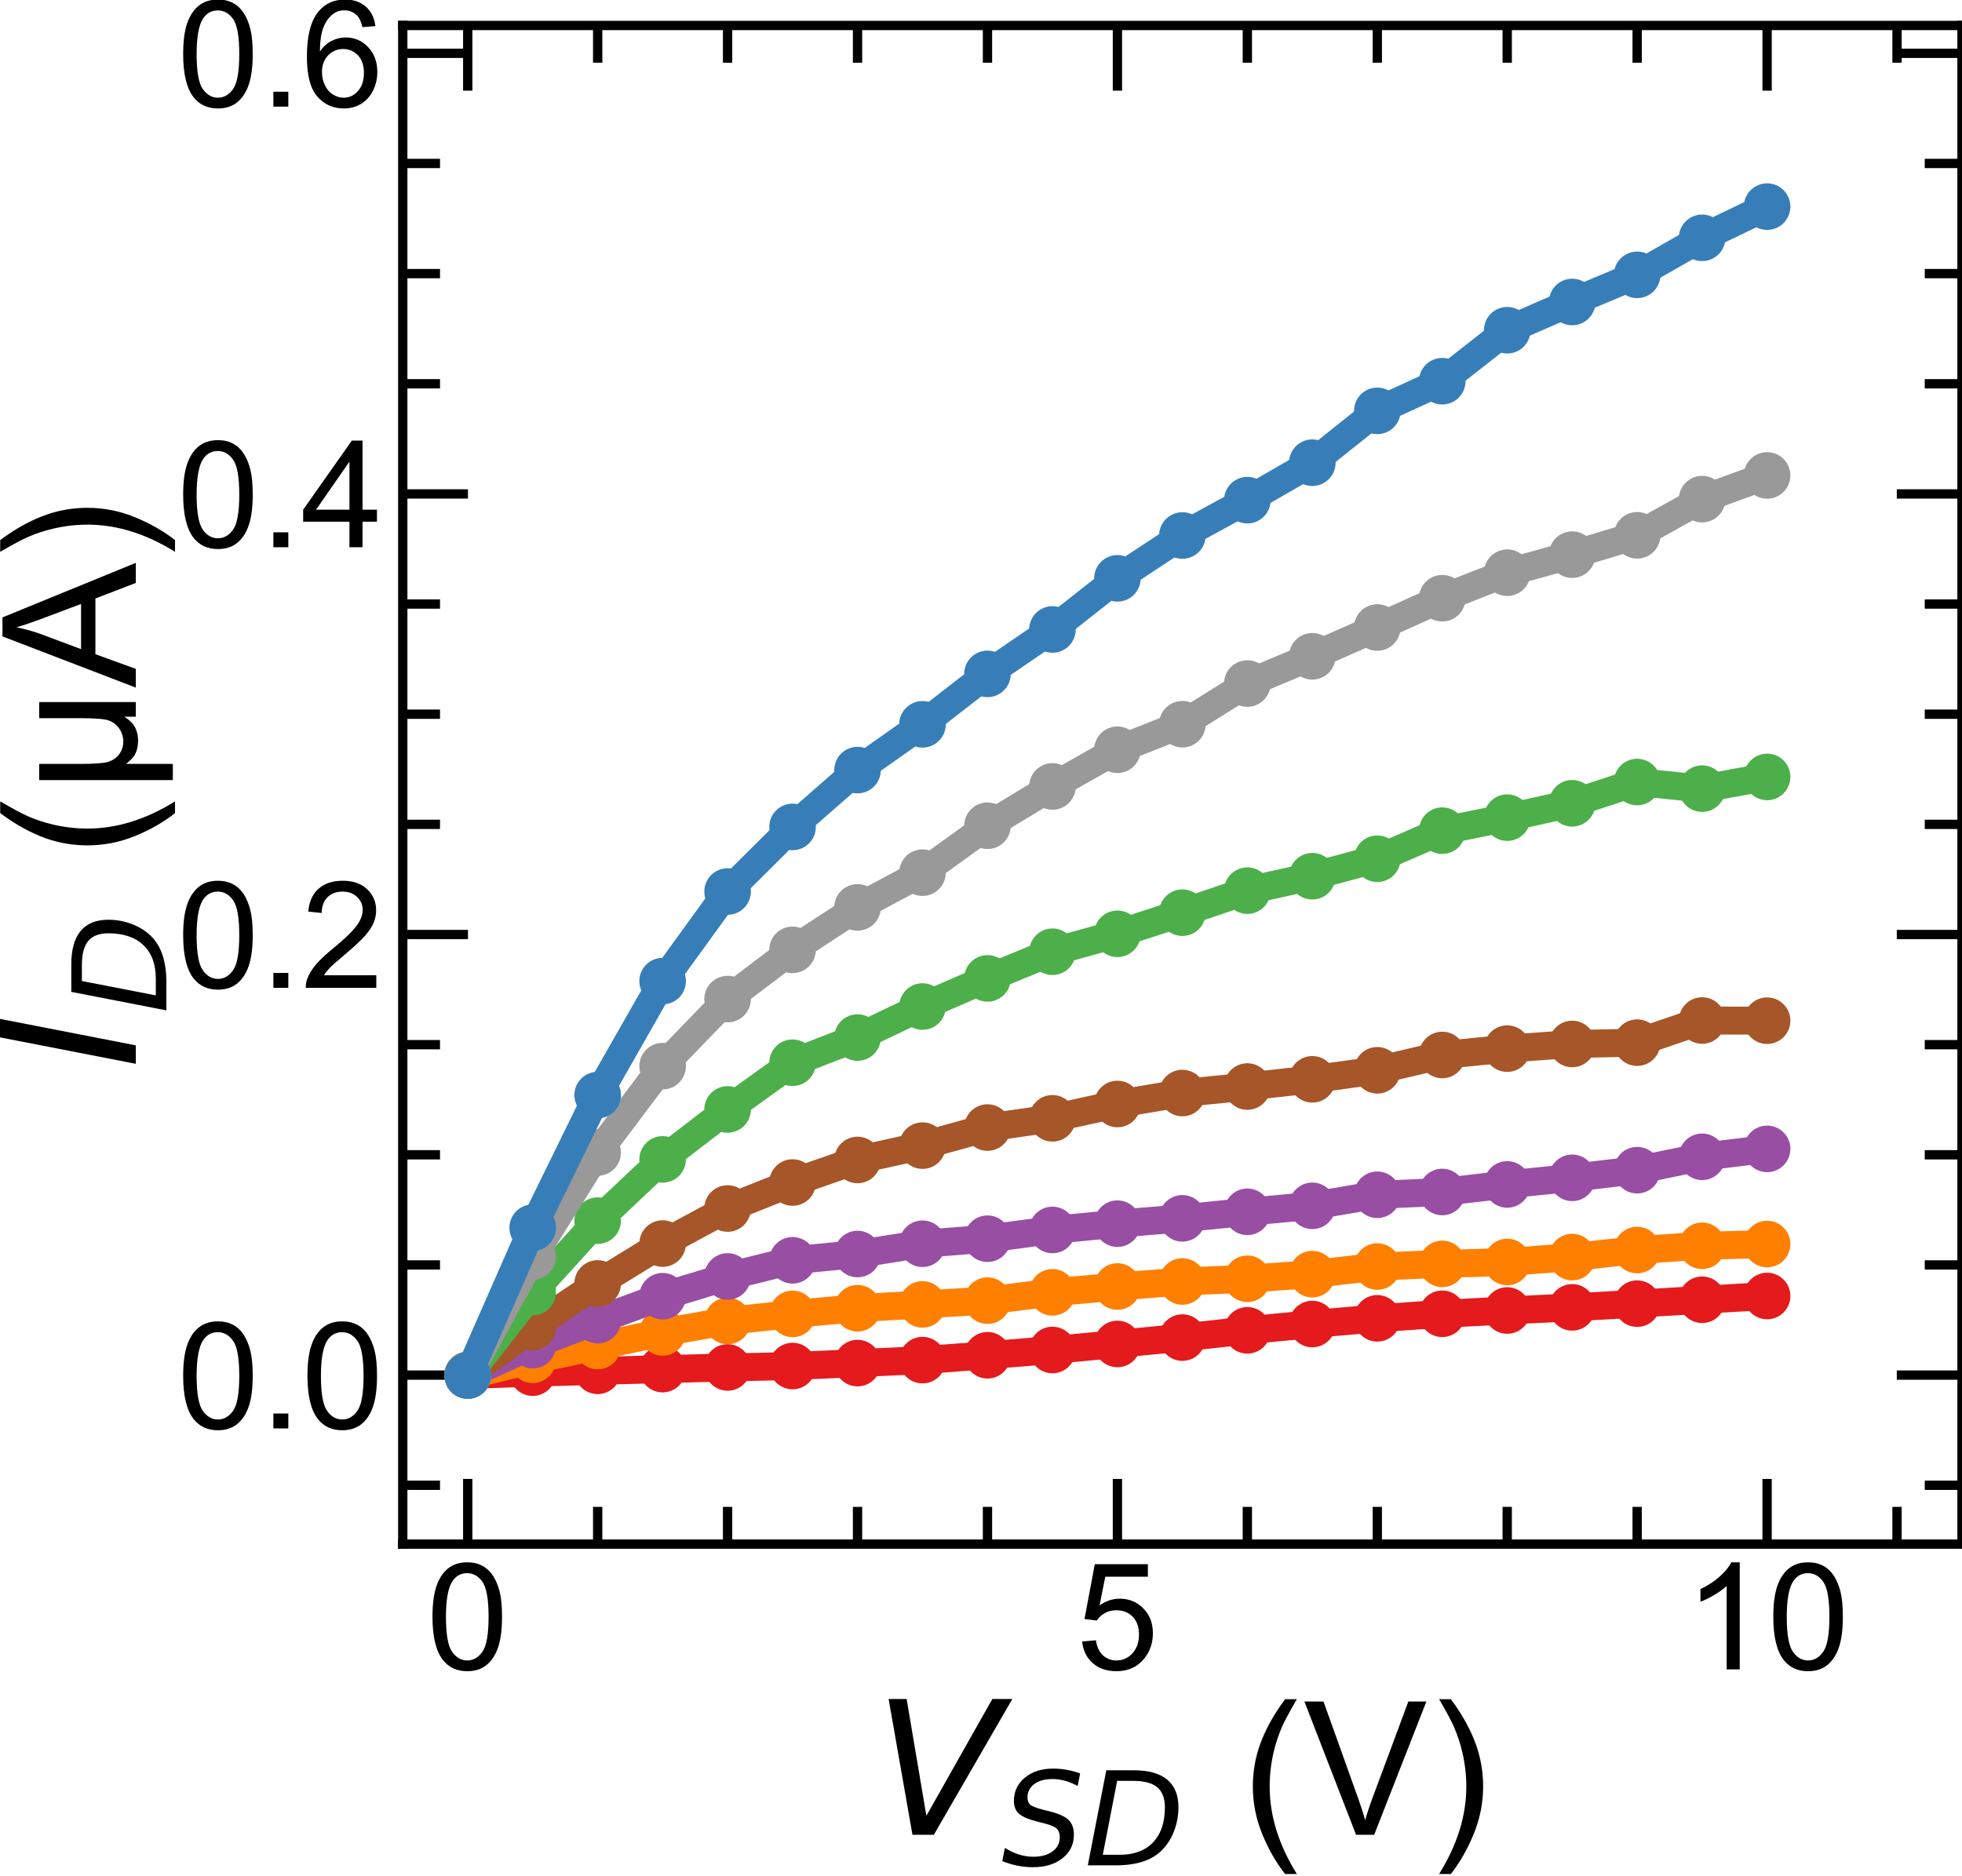 <?xml version="1.0" encoding="utf-8" standalone="no"?>
<!DOCTYPE svg PUBLIC "-//W3C//DTD SVG 1.1//EN"
  "http://www.w3.org/Graphics/SVG/1.1/DTD/svg11.dtd">
<!-- Created with matplotlib (https://matplotlib.org/) -->
<svg height="100.725pt" version="1.1" viewBox="0 0 105.32 100.725" width="105.32pt" xmlns="http://www.w3.org/2000/svg" xmlns:xlink="http://www.w3.org/1999/xlink">
 <defs>
  <style type="text/css">
*{stroke-linecap:butt;stroke-linejoin:round;white-space:pre;}
  </style>
 </defs>
 <g id="figure_1">
  <g id="patch_1">
   <path d="M 0 100.725 
L 105.32 100.725 
L 105.32 0 
L 0 0 
z
" style="fill:none;"/>
  </g>
  <g id="axes_1">
   <g id="patch_2">
    <path d="M 21.62 82.908 
L 105.32 82.908 
L 105.32 1.368 
L 21.62 1.368 
z
" style="fill:none;"/>
   </g>
   <g id="matplotlib.axis_1">
    <g id="xtick_1">
     <g id="line2d_1">
      <defs>
       <path d="M 0 0 
L 0 -3.5 
" id="m935c5c2aa8" style="stroke:#000000;stroke-width:0.5;"/>
      </defs>
      <g>
       <use style="stroke:#000000;stroke-width:0.5;" x="25.108" xlink:href="#m935c5c2aa8" y="82.908"/>
      </g>
     </g>
     <g id="line2d_2">
      <defs>
       <path d="M 0 0 
L 0 3.5 
" id="m7a8c1d4af2" style="stroke:#000000;stroke-width:0.5;"/>
      </defs>
      <g>
       <use style="stroke:#000000;stroke-width:0.5;" x="25.108" xlink:href="#m7a8c1d4af2" y="1.368"/>
      </g>
     </g>
     <g id="text_1">
      <!-- 0 -->
      <defs>
       <path d="M 4.156 35.297 
Q 4.156 48 6.766 55.734 
Q 9.375 63.484 14.516 67.672 
Q 19.672 71.875 27.484 71.875 
Q 33.25 71.875 37.594 69.547 
Q 41.938 67.234 44.766 62.859 
Q 47.609 58.5 49.219 52.219 
Q 50.828 45.953 50.828 35.297 
Q 50.828 22.703 48.234 14.969 
Q 45.656 7.234 40.5 3 
Q 35.359 -1.219 27.484 -1.219 
Q 17.141 -1.219 11.234 6.203 
Q 4.156 15.141 4.156 35.297 
z
M 13.188 35.297 
Q 13.188 17.672 17.312 11.828 
Q 21.438 6 27.484 6 
Q 33.547 6 37.672 11.859 
Q 41.797 17.719 41.797 35.297 
Q 41.797 52.984 37.672 58.781 
Q 33.547 64.594 27.391 64.594 
Q 21.344 64.594 17.719 59.469 
Q 13.188 52.938 13.188 35.297 
z
" id="ArialMT-48"/>
      </defs>
      <g transform="translate(22.883 89.635)scale(0.08 -0.08)">
       <use xlink:href="#ArialMT-48"/>
      </g>
     </g>
    </g>
    <g id="xtick_2">
     <g id="line2d_3">
      <g>
       <use style="stroke:#000000;stroke-width:0.5;" x="59.983" xlink:href="#m935c5c2aa8" y="82.908"/>
      </g>
     </g>
     <g id="line2d_4">
      <g>
       <use style="stroke:#000000;stroke-width:0.5;" x="59.983" xlink:href="#m7a8c1d4af2" y="1.368"/>
      </g>
     </g>
     <g id="text_2">
      <!-- 5 -->
      <defs>
       <path d="M 4.156 18.75 
L 13.375 19.531 
Q 14.406 12.797 18.141 9.391 
Q 21.875 6 27.156 6 
Q 33.5 6 37.891 10.781 
Q 42.281 15.578 42.281 23.484 
Q 42.281 31 38.062 35.344 
Q 33.844 39.703 27 39.703 
Q 22.75 39.703 19.328 37.766 
Q 15.922 35.844 13.969 32.766 
L 5.719 33.844 
L 12.641 70.609 
L 48.25 70.609 
L 48.25 62.203 
L 19.672 62.203 
L 15.828 42.969 
Q 22.266 47.469 29.344 47.469 
Q 38.719 47.469 45.156 40.969 
Q 51.609 34.469 51.609 24.266 
Q 51.609 14.547 45.953 7.469 
Q 39.062 -1.219 27.156 -1.219 
Q 17.391 -1.219 11.203 4.25 
Q 5.031 9.719 4.156 18.75 
z
" id="ArialMT-53"/>
      </defs>
      <g transform="translate(57.758 89.635)scale(0.08 -0.08)">
       <use xlink:href="#ArialMT-53"/>
      </g>
     </g>
    </g>
    <g id="xtick_3">
     <g id="line2d_5">
      <g>
       <use style="stroke:#000000;stroke-width:0.5;" x="94.858" xlink:href="#m935c5c2aa8" y="82.908"/>
      </g>
     </g>
     <g id="line2d_6">
      <g>
       <use style="stroke:#000000;stroke-width:0.5;" x="94.858" xlink:href="#m7a8c1d4af2" y="1.368"/>
      </g>
     </g>
     <g id="text_3">
      <!-- 10 -->
      <defs>
       <path d="M 37.25 0 
L 28.469 0 
L 28.469 56 
Q 25.297 52.984 20.141 49.953 
Q 14.984 46.922 10.891 45.406 
L 10.891 53.906 
Q 18.266 57.375 23.781 62.297 
Q 29.297 67.234 31.594 71.875 
L 37.25 71.875 
z
" id="ArialMT-49"/>
      </defs>
      <g transform="translate(90.409 89.635)scale(0.08 -0.08)">
       <use xlink:href="#ArialMT-49"/>
       <use x="55.615" xlink:href="#ArialMT-48"/>
      </g>
     </g>
    </g>
    <g id="xtick_4">
     <g id="line2d_7">
      <defs>
       <path d="M 0 0 
L 0 -2 
" id="m6a59e7cfb3" style="stroke:#000000;stroke-width:0.5;"/>
      </defs>
      <g>
       <use style="stroke:#000000;stroke-width:0.5;" x="32.083" xlink:href="#m6a59e7cfb3" y="82.908"/>
      </g>
     </g>
     <g id="line2d_8">
      <defs>
       <path d="M 0 0 
L 0 2 
" id="m2a85740cb2" style="stroke:#000000;stroke-width:0.5;"/>
      </defs>
      <g>
       <use style="stroke:#000000;stroke-width:0.5;" x="32.083" xlink:href="#m2a85740cb2" y="1.368"/>
      </g>
     </g>
    </g>
    <g id="xtick_5">
     <g id="line2d_9">
      <g>
       <use style="stroke:#000000;stroke-width:0.5;" x="39.057" xlink:href="#m6a59e7cfb3" y="82.908"/>
      </g>
     </g>
     <g id="line2d_10">
      <g>
       <use style="stroke:#000000;stroke-width:0.5;" x="39.057" xlink:href="#m2a85740cb2" y="1.368"/>
      </g>
     </g>
    </g>
    <g id="xtick_6">
     <g id="line2d_11">
      <g>
       <use style="stroke:#000000;stroke-width:0.5;" x="46.032" xlink:href="#m6a59e7cfb3" y="82.908"/>
      </g>
     </g>
     <g id="line2d_12">
      <g>
       <use style="stroke:#000000;stroke-width:0.5;" x="46.032" xlink:href="#m2a85740cb2" y="1.368"/>
      </g>
     </g>
    </g>
    <g id="xtick_7">
     <g id="line2d_13">
      <g>
       <use style="stroke:#000000;stroke-width:0.5;" x="53.008" xlink:href="#m6a59e7cfb3" y="82.908"/>
      </g>
     </g>
     <g id="line2d_14">
      <g>
       <use style="stroke:#000000;stroke-width:0.5;" x="53.008" xlink:href="#m2a85740cb2" y="1.368"/>
      </g>
     </g>
    </g>
    <g id="xtick_8">
     <g id="line2d_15">
      <g>
       <use style="stroke:#000000;stroke-width:0.5;" x="66.957" xlink:href="#m6a59e7cfb3" y="82.908"/>
      </g>
     </g>
     <g id="line2d_16">
      <g>
       <use style="stroke:#000000;stroke-width:0.5;" x="66.957" xlink:href="#m2a85740cb2" y="1.368"/>
      </g>
     </g>
    </g>
    <g id="xtick_9">
     <g id="line2d_17">
      <g>
       <use style="stroke:#000000;stroke-width:0.5;" x="73.933" xlink:href="#m6a59e7cfb3" y="82.908"/>
      </g>
     </g>
     <g id="line2d_18">
      <g>
       <use style="stroke:#000000;stroke-width:0.5;" x="73.933" xlink:href="#m2a85740cb2" y="1.368"/>
      </g>
     </g>
    </g>
    <g id="xtick_10">
     <g id="line2d_19">
      <g>
       <use style="stroke:#000000;stroke-width:0.5;" x="80.907" xlink:href="#m6a59e7cfb3" y="82.908"/>
      </g>
     </g>
     <g id="line2d_20">
      <g>
       <use style="stroke:#000000;stroke-width:0.5;" x="80.907" xlink:href="#m2a85740cb2" y="1.368"/>
      </g>
     </g>
    </g>
    <g id="xtick_11">
     <g id="line2d_21">
      <g>
       <use style="stroke:#000000;stroke-width:0.5;" x="87.882" xlink:href="#m6a59e7cfb3" y="82.908"/>
      </g>
     </g>
     <g id="line2d_22">
      <g>
       <use style="stroke:#000000;stroke-width:0.5;" x="87.882" xlink:href="#m2a85740cb2" y="1.368"/>
      </g>
     </g>
    </g>
    <g id="xtick_12">
     <g id="line2d_23">
      <g>
       <use style="stroke:#000000;stroke-width:0.5;" x="101.832" xlink:href="#m6a59e7cfb3" y="82.908"/>
      </g>
     </g>
     <g id="line2d_24">
      <g>
       <use style="stroke:#000000;stroke-width:0.5;" x="101.832" xlink:href="#m2a85740cb2" y="1.368"/>
      </g>
     </g>
    </g>
    <g id="text_4">
     <!-- $\it{V_{SD}}$ (V) -->
     <defs>
      <path d="M 20.609 0 
L 7.812 72.906 
L 17.484 72.906 
L 28.078 10.203 
L 63.484 72.906 
L 74.219 72.906 
L 32.078 0 
z
" id="DejaVuSans-Oblique-86"/>
      <path d="M 60.297 70.516 
L 58.406 60.891 
Q 53.469 63.531 48.609 64.875 
Q 43.75 66.219 39.203 66.219 
Q 30.375 66.219 25.141 62.359 
Q 19.922 58.5 19.922 52.094 
Q 19.922 48.578 21.844 46.703 
Q 23.781 44.828 31.781 42.672 
L 37.703 41.219 
Q 47.703 38.625 51.609 34.641 
Q 55.516 30.672 55.516 23.484 
Q 55.516 12.453 46.844 5.516 
Q 38.188 -1.422 24.031 -1.422 
Q 18.219 -1.422 12.359 -0.266 
Q 6.5 0.875 0.594 3.219 
L 2.594 13.375 
Q 8.016 10.016 13.453 8.297 
Q 18.891 6.594 24.312 6.594 
Q 33.547 6.594 39.109 10.688 
Q 44.672 14.797 44.672 21.391 
Q 44.672 25.781 42.453 28.047 
Q 40.234 30.328 32.906 32.172 
L 27 33.688 
Q 16.891 36.328 13.203 39.766 
Q 9.516 43.219 9.516 49.422 
Q 9.516 60.297 17.891 67.25 
Q 26.266 74.219 39.703 74.219 
Q 44.922 74.219 50.047 73.281 
Q 55.172 72.359 60.297 70.516 
z
" id="DejaVuSans-Oblique-83"/>
      <path d="M 16.891 72.906 
L 38.094 72.906 
Q 54.984 72.906 63.594 65.75 
Q 72.219 58.594 72.219 44.484 
Q 72.219 35.156 68.938 26.531 
Q 65.672 17.922 59.906 12.016 
Q 54.109 5.953 45.172 2.969 
Q 36.234 0 24.031 0 
L 2.688 0 
z
M 25.203 64.797 
L 14.203 8.109 
L 27.094 8.109 
Q 43.656 8.109 52.734 17.625 
Q 61.812 27.156 61.812 44.484 
Q 61.812 54.984 55.953 59.891 
Q 50.094 64.797 37.594 64.797 
z
" id="DejaVuSans-Oblique-68"/>
      <path id="ArialMT-32"/>
      <path d="M 23.391 -21.047 
Q 16.109 -11.859 11.078 0.438 
Q 6.062 12.75 6.062 25.922 
Q 6.062 37.547 9.812 48.188 
Q 14.203 60.547 23.391 72.797 
L 29.688 72.797 
Q 23.781 62.641 21.875 58.297 
Q 18.891 51.562 17.188 44.234 
Q 15.094 35.109 15.094 25.875 
Q 15.094 2.391 29.688 -21.047 
z
" id="ArialMT-40"/>
      <path d="M 28.172 0 
L 0.438 71.578 
L 10.688 71.578 
L 29.297 19.578 
Q 31.547 13.328 33.062 7.859 
Q 34.719 13.719 36.922 19.578 
L 56.25 71.578 
L 65.922 71.578 
L 37.891 0 
z
" id="ArialMT-86"/>
      <path d="M 12.359 -21.047 
L 6.062 -21.047 
Q 20.656 2.391 20.656 25.875 
Q 20.656 35.062 18.562 44.094 
Q 16.891 51.422 13.922 58.156 
Q 12.016 62.547 6.062 72.797 
L 12.359 72.797 
Q 21.531 60.547 25.922 48.188 
Q 29.688 37.547 29.688 25.922 
Q 29.688 12.75 24.625 0.438 
Q 19.578 -11.859 12.359 -21.047 
z
" id="ArialMT-41"/>
     </defs>
     <g transform="translate(46.92 98.525)scale(0.1 -0.1)">
      <use transform="translate(0 0.094)" xlink:href="#DejaVuSans-Oblique-86"/>
      <use transform="translate(68.408 -16.312)scale(0.7)" xlink:href="#DejaVuSans-Oblique-83"/>
      <use transform="translate(112.842 -16.312)scale(0.7)" xlink:href="#DejaVuSans-Oblique-68"/>
      <use transform="translate(169.478 0.094)" xlink:href="#ArialMT-32"/>
      <use transform="translate(197.261 0.094)" xlink:href="#ArialMT-40"/>
      <use transform="translate(230.562 0.094)" xlink:href="#ArialMT-86"/>
      <use transform="translate(297.261 0.094)" xlink:href="#ArialMT-41"/>
     </g>
    </g>
   </g>
   <g id="matplotlib.axis_2">
    <g id="ytick_1">
     <g id="line2d_25">
      <defs>
       <path d="M 0 0 
L 3.5 0 
" id="m4a2dc225d3" style="stroke:#000000;stroke-width:0.5;"/>
      </defs>
      <g>
       <use style="stroke:#000000;stroke-width:0.5;" x="21.62" xlink:href="#m4a2dc225d3" y="73.834"/>
      </g>
     </g>
     <g id="line2d_26">
      <defs>
       <path d="M 0 0 
L -3.5 0 
" id="md8cbb41e3e" style="stroke:#000000;stroke-width:0.5;"/>
      </defs>
      <g>
       <use style="stroke:#000000;stroke-width:0.5;" x="105.32" xlink:href="#md8cbb41e3e" y="73.834"/>
      </g>
     </g>
     <g id="text_5">
      <!-- 0.0 -->
      <defs>
       <path d="M 9.078 0 
L 9.078 10.016 
L 19.094 10.016 
L 19.094 0 
z
" id="ArialMT-46"/>
      </defs>
      <g transform="translate(9.5 76.697)scale(0.08 -0.08)">
       <use xlink:href="#ArialMT-48"/>
       <use x="55.615" xlink:href="#ArialMT-46"/>
       <use x="83.398" xlink:href="#ArialMT-48"/>
      </g>
     </g>
    </g>
    <g id="ytick_2">
     <g id="line2d_27">
      <g>
       <use style="stroke:#000000;stroke-width:0.5;" x="21.62" xlink:href="#m4a2dc225d3" y="50.177"/>
      </g>
     </g>
     <g id="line2d_28">
      <g>
       <use style="stroke:#000000;stroke-width:0.5;" x="105.32" xlink:href="#md8cbb41e3e" y="50.177"/>
      </g>
     </g>
     <g id="text_6">
      <!-- 0.2 -->
      <defs>
       <path d="M 50.344 8.453 
L 50.344 0 
L 3.031 0 
Q 2.938 3.172 4.047 6.109 
Q 5.859 10.938 9.828 15.625 
Q 13.812 20.312 21.344 26.469 
Q 33.016 36.031 37.109 41.625 
Q 41.219 47.219 41.219 52.203 
Q 41.219 57.422 37.469 61 
Q 33.734 64.594 27.734 64.594 
Q 21.391 64.594 17.578 60.781 
Q 13.766 56.984 13.719 50.25 
L 4.688 51.172 
Q 5.609 61.281 11.656 66.578 
Q 17.719 71.875 27.938 71.875 
Q 38.234 71.875 44.234 66.156 
Q 50.25 60.453 50.25 52 
Q 50.25 47.703 48.484 43.547 
Q 46.734 39.406 42.656 34.812 
Q 38.578 30.219 29.109 22.219 
Q 21.188 15.578 18.938 13.203 
Q 16.703 10.844 15.234 8.453 
z
" id="ArialMT-50"/>
      </defs>
      <g transform="translate(9.5 53.04)scale(0.08 -0.08)">
       <use xlink:href="#ArialMT-48"/>
       <use x="55.615" xlink:href="#ArialMT-46"/>
       <use x="83.398" xlink:href="#ArialMT-50"/>
      </g>
     </g>
    </g>
    <g id="ytick_3">
     <g id="line2d_29">
      <g>
       <use style="stroke:#000000;stroke-width:0.5;" x="21.62" xlink:href="#m4a2dc225d3" y="26.52"/>
      </g>
     </g>
     <g id="line2d_30">
      <g>
       <use style="stroke:#000000;stroke-width:0.5;" x="105.32" xlink:href="#md8cbb41e3e" y="26.52"/>
      </g>
     </g>
     <g id="text_7">
      <!-- 0.4 -->
      <defs>
       <path d="M 32.328 0 
L 32.328 17.141 
L 1.266 17.141 
L 1.266 25.203 
L 33.938 71.578 
L 41.109 71.578 
L 41.109 25.203 
L 50.781 25.203 
L 50.781 17.141 
L 41.109 17.141 
L 41.109 0 
z
M 32.328 25.203 
L 32.328 57.469 
L 9.906 25.203 
z
" id="ArialMT-52"/>
      </defs>
      <g transform="translate(9.5 29.383)scale(0.08 -0.08)">
       <use xlink:href="#ArialMT-48"/>
       <use x="55.615" xlink:href="#ArialMT-46"/>
       <use x="83.398" xlink:href="#ArialMT-52"/>
      </g>
     </g>
    </g>
    <g id="ytick_4">
     <g id="line2d_31">
      <g>
       <use style="stroke:#000000;stroke-width:0.5;" x="21.62" xlink:href="#m4a2dc225d3" y="2.863"/>
      </g>
     </g>
     <g id="line2d_32">
      <g>
       <use style="stroke:#000000;stroke-width:0.5;" x="105.32" xlink:href="#md8cbb41e3e" y="2.863"/>
      </g>
     </g>
     <g id="text_8">
      <!-- 0.6 -->
      <defs>
       <path d="M 49.75 54.047 
L 41.016 53.375 
Q 39.844 58.547 37.703 60.891 
Q 34.125 64.656 28.906 64.656 
Q 24.703 64.656 21.531 62.312 
Q 17.391 59.281 14.984 53.469 
Q 12.594 47.656 12.5 36.922 
Q 15.672 41.75 20.266 44.094 
Q 24.859 46.438 29.891 46.438 
Q 38.672 46.438 44.844 39.969 
Q 51.031 33.5 51.031 23.25 
Q 51.031 16.5 48.125 10.719 
Q 45.219 4.938 40.141 1.859 
Q 35.062 -1.219 28.609 -1.219 
Q 17.625 -1.219 10.688 6.859 
Q 3.766 14.938 3.766 33.5 
Q 3.766 54.25 11.422 63.672 
Q 18.109 71.875 29.438 71.875 
Q 37.891 71.875 43.281 67.141 
Q 48.688 62.406 49.75 54.047 
z
M 13.875 23.188 
Q 13.875 18.656 15.797 14.5 
Q 17.719 10.359 21.188 8.172 
Q 24.656 6 28.469 6 
Q 34.031 6 38.031 10.484 
Q 42.047 14.984 42.047 22.703 
Q 42.047 30.125 38.078 34.391 
Q 34.125 38.672 28.125 38.672 
Q 22.172 38.672 18.016 34.391 
Q 13.875 30.125 13.875 23.188 
z
" id="ArialMT-54"/>
      </defs>
      <g transform="translate(9.5 5.726)scale(0.08 -0.08)">
       <use xlink:href="#ArialMT-48"/>
       <use x="55.615" xlink:href="#ArialMT-46"/>
       <use x="83.398" xlink:href="#ArialMT-54"/>
      </g>
     </g>
    </g>
    <g id="ytick_5">
     <g id="line2d_33">
      <defs>
       <path d="M 0 0 
L 2 0 
" id="ma075cc389d" style="stroke:#000000;stroke-width:0.5;"/>
      </defs>
      <g>
       <use style="stroke:#000000;stroke-width:0.5;" x="21.62" xlink:href="#ma075cc389d" y="79.748"/>
      </g>
     </g>
     <g id="line2d_34">
      <defs>
       <path d="M 0 0 
L -2 0 
" id="m64ec0b7494" style="stroke:#000000;stroke-width:0.5;"/>
      </defs>
      <g>
       <use style="stroke:#000000;stroke-width:0.5;" x="105.32" xlink:href="#m64ec0b7494" y="79.748"/>
      </g>
     </g>
    </g>
    <g id="ytick_6">
     <g id="line2d_35">
      <g>
       <use style="stroke:#000000;stroke-width:0.5;" x="21.62" xlink:href="#ma075cc389d" y="67.919"/>
      </g>
     </g>
     <g id="line2d_36">
      <g>
       <use style="stroke:#000000;stroke-width:0.5;" x="105.32" xlink:href="#m64ec0b7494" y="67.919"/>
      </g>
     </g>
    </g>
    <g id="ytick_7">
     <g id="line2d_37">
      <g>
       <use style="stroke:#000000;stroke-width:0.5;" x="21.62" xlink:href="#ma075cc389d" y="62.005"/>
      </g>
     </g>
     <g id="line2d_38">
      <g>
       <use style="stroke:#000000;stroke-width:0.5;" x="105.32" xlink:href="#m64ec0b7494" y="62.005"/>
      </g>
     </g>
    </g>
    <g id="ytick_8">
     <g id="line2d_39">
      <g>
       <use style="stroke:#000000;stroke-width:0.5;" x="21.62" xlink:href="#ma075cc389d" y="56.091"/>
      </g>
     </g>
     <g id="line2d_40">
      <g>
       <use style="stroke:#000000;stroke-width:0.5;" x="105.32" xlink:href="#m64ec0b7494" y="56.091"/>
      </g>
     </g>
    </g>
    <g id="ytick_9">
     <g id="line2d_41">
      <g>
       <use style="stroke:#000000;stroke-width:0.5;" x="21.62" xlink:href="#ma075cc389d" y="44.263"/>
      </g>
     </g>
     <g id="line2d_42">
      <g>
       <use style="stroke:#000000;stroke-width:0.5;" x="105.32" xlink:href="#m64ec0b7494" y="44.263"/>
      </g>
     </g>
    </g>
    <g id="ytick_10">
     <g id="line2d_43">
      <g>
       <use style="stroke:#000000;stroke-width:0.5;" x="21.62" xlink:href="#ma075cc389d" y="38.348"/>
      </g>
     </g>
     <g id="line2d_44">
      <g>
       <use style="stroke:#000000;stroke-width:0.5;" x="105.32" xlink:href="#m64ec0b7494" y="38.348"/>
      </g>
     </g>
    </g>
    <g id="ytick_11">
     <g id="line2d_45">
      <g>
       <use style="stroke:#000000;stroke-width:0.5;" x="21.62" xlink:href="#ma075cc389d" y="32.434"/>
      </g>
     </g>
     <g id="line2d_46">
      <g>
       <use style="stroke:#000000;stroke-width:0.5;" x="105.32" xlink:href="#m64ec0b7494" y="32.434"/>
      </g>
     </g>
    </g>
    <g id="ytick_12">
     <g id="line2d_47">
      <g>
       <use style="stroke:#000000;stroke-width:0.5;" x="21.62" xlink:href="#ma075cc389d" y="20.606"/>
      </g>
     </g>
     <g id="line2d_48">
      <g>
       <use style="stroke:#000000;stroke-width:0.5;" x="105.32" xlink:href="#m64ec0b7494" y="20.606"/>
      </g>
     </g>
    </g>
    <g id="ytick_13">
     <g id="line2d_49">
      <g>
       <use style="stroke:#000000;stroke-width:0.5;" x="21.62" xlink:href="#ma075cc389d" y="14.692"/>
      </g>
     </g>
     <g id="line2d_50">
      <g>
       <use style="stroke:#000000;stroke-width:0.5;" x="105.32" xlink:href="#m64ec0b7494" y="14.692"/>
      </g>
     </g>
    </g>
    <g id="ytick_14">
     <g id="line2d_51">
      <g>
       <use style="stroke:#000000;stroke-width:0.5;" x="21.62" xlink:href="#ma075cc389d" y="8.777"/>
      </g>
     </g>
     <g id="line2d_52">
      <g>
       <use style="stroke:#000000;stroke-width:0.5;" x="105.32" xlink:href="#m64ec0b7494" y="8.777"/>
      </g>
     </g>
    </g>
    <g id="text_9">
     <!-- $\it{I_{D}}$ (μA) -->
     <defs>
      <path d="M 16.891 72.906 
L 26.812 72.906 
L 12.594 0 
L 2.688 0 
z
" id="DejaVuSans-Oblique-73"/>
      <path d="M 49.703 51.859 
L 49.703 0 
L 41.844 0 
L 41.844 6.156 
Q 39.312 2.25 36.812 0.781 
Q 33.406 -1.219 28.859 -1.219 
Q 24.812 -1.219 21.688 0.391 
Q 19.344 1.609 16.5 5.219 
L 16.5 -19.875 
L 7.812 -19.875 
L 7.812 51.859 
L 16.5 51.859 
L 16.5 29.891 
Q 16.5 17.922 17.766 14.375 
Q 19.047 10.844 21.891 8.781 
Q 24.75 6.734 28.469 6.734 
Q 32.375 6.734 35.453 8.875 
Q 38.531 11.031 39.797 14.422 
Q 41.062 17.828 41.062 29.734 
L 41.062 51.859 
z
" id="ArialMT-956"/>
      <path d="M -0.141 0 
L 27.344 71.578 
L 37.547 71.578 
L 66.844 0 
L 56.062 0 
L 47.703 21.688 
L 17.781 21.688 
L 9.906 0 
z
M 20.516 29.391 
L 44.781 29.391 
L 37.312 49.219 
Q 33.891 58.25 32.234 64.062 
Q 30.859 57.172 28.375 50.391 
z
" id="ArialMT-65"/>
     </defs>
     <g transform="translate(7.3 57.388)rotate(-90)scale(0.1 -0.1)">
      <use transform="translate(0 0.094)" xlink:href="#DejaVuSans-Oblique-73"/>
      <use transform="translate(29.492 -16.312)scale(0.7)" xlink:href="#DejaVuSans-Oblique-68"/>
      <use transform="translate(86.128 0.094)" xlink:href="#ArialMT-32"/>
      <use transform="translate(113.911 0.094)" xlink:href="#ArialMT-40"/>
      <use transform="translate(147.212 0.094)" xlink:href="#ArialMT-956"/>
      <use transform="translate(204.829 0.094)" xlink:href="#ArialMT-65"/>
      <use transform="translate(271.528 0.094)" xlink:href="#ArialMT-41"/>
     </g>
    </g>
   </g>
   <g id="line2d_53">
    <path clip-path="url(#p7a9f5a0a89)" d="M 25.108 73.825 
L 28.595 73.702 
L 32.083 73.604 
L 35.57 73.512 
L 39.057 73.422 
L 42.545 73.346 
L 46.032 73.188 
L 49.52 73.029 
L 53.008 72.768 
L 56.495 72.485 
L 59.983 72.161 
L 63.47 71.819 
L 66.957 71.43 
L 70.445 71.091 
L 73.933 70.785 
L 77.42 70.541 
L 80.907 70.364 
L 84.395 70.196 
L 87.882 69.997 
L 91.37 69.788 
L 94.858 69.586 
" style="fill:none;stroke:#e41a1c;stroke-linecap:square;stroke-width:1.5;"/>
    <defs>
     <path d="M 0 0.75 
C 0.199 0.75 0.39 0.671 0.53 0.53 
C 0.671 0.39 0.75 0.199 0.75 0 
C 0.75 -0.199 0.671 -0.39 0.53 -0.53 
C 0.39 -0.671 0.199 -0.75 0 -0.75 
C -0.199 -0.75 -0.39 -0.671 -0.53 -0.53 
C -0.671 -0.39 -0.75 -0.199 -0.75 0 
C -0.75 0.199 -0.671 0.39 -0.53 0.53 
C -0.39 0.671 -0.199 0.75 0 0.75 
z
" id="m790ef4306b" style="stroke:#e41a1c;"/>
    </defs>
    <g clip-path="url(#p7a9f5a0a89)">
     <use style="fill:#e41a1c;stroke:#e41a1c;" x="25.108" xlink:href="#m790ef4306b" y="73.825"/>
     <use style="fill:#e41a1c;stroke:#e41a1c;" x="28.595" xlink:href="#m790ef4306b" y="73.702"/>
     <use style="fill:#e41a1c;stroke:#e41a1c;" x="32.083" xlink:href="#m790ef4306b" y="73.604"/>
     <use style="fill:#e41a1c;stroke:#e41a1c;" x="35.57" xlink:href="#m790ef4306b" y="73.512"/>
     <use style="fill:#e41a1c;stroke:#e41a1c;" x="39.057" xlink:href="#m790ef4306b" y="73.422"/>
     <use style="fill:#e41a1c;stroke:#e41a1c;" x="42.545" xlink:href="#m790ef4306b" y="73.346"/>
     <use style="fill:#e41a1c;stroke:#e41a1c;" x="46.032" xlink:href="#m790ef4306b" y="73.188"/>
     <use style="fill:#e41a1c;stroke:#e41a1c;" x="49.52" xlink:href="#m790ef4306b" y="73.029"/>
     <use style="fill:#e41a1c;stroke:#e41a1c;" x="53.008" xlink:href="#m790ef4306b" y="72.768"/>
     <use style="fill:#e41a1c;stroke:#e41a1c;" x="56.495" xlink:href="#m790ef4306b" y="72.485"/>
     <use style="fill:#e41a1c;stroke:#e41a1c;" x="59.983" xlink:href="#m790ef4306b" y="72.161"/>
     <use style="fill:#e41a1c;stroke:#e41a1c;" x="63.47" xlink:href="#m790ef4306b" y="71.819"/>
     <use style="fill:#e41a1c;stroke:#e41a1c;" x="66.957" xlink:href="#m790ef4306b" y="71.43"/>
     <use style="fill:#e41a1c;stroke:#e41a1c;" x="70.445" xlink:href="#m790ef4306b" y="71.091"/>
     <use style="fill:#e41a1c;stroke:#e41a1c;" x="73.933" xlink:href="#m790ef4306b" y="70.785"/>
     <use style="fill:#e41a1c;stroke:#e41a1c;" x="77.42" xlink:href="#m790ef4306b" y="70.541"/>
     <use style="fill:#e41a1c;stroke:#e41a1c;" x="80.907" xlink:href="#m790ef4306b" y="70.364"/>
     <use style="fill:#e41a1c;stroke:#e41a1c;" x="84.395" xlink:href="#m790ef4306b" y="70.196"/>
     <use style="fill:#e41a1c;stroke:#e41a1c;" x="87.882" xlink:href="#m790ef4306b" y="69.997"/>
     <use style="fill:#e41a1c;stroke:#e41a1c;" x="91.37" xlink:href="#m790ef4306b" y="69.788"/>
     <use style="fill:#e41a1c;stroke:#e41a1c;" x="94.858" xlink:href="#m790ef4306b" y="69.586"/>
    </g>
   </g>
   <g id="line2d_54">
    <path clip-path="url(#p7a9f5a0a89)" d="M 25.108 73.848 
L 28.595 73.011 
L 32.083 72.274 
L 35.57 71.542 
L 39.057 70.926 
L 42.545 70.547 
L 46.032 70.243 
L 49.52 70.037 
L 53.008 69.835 
L 56.495 69.39 
L 59.983 69.077 
L 63.47 68.806 
L 66.957 68.662 
L 70.445 68.412 
L 73.933 68.004 
L 77.42 67.861 
L 80.907 67.76 
L 84.395 67.497 
L 87.882 67.118 
L 91.37 66.891 
L 94.858 66.796 
" style="fill:none;stroke:#ff7f00;stroke-linecap:square;stroke-width:1.5;"/>
    <defs>
     <path d="M 0 0.75 
C 0.199 0.75 0.39 0.671 0.53 0.53 
C 0.671 0.39 0.75 0.199 0.75 0 
C 0.75 -0.199 0.671 -0.39 0.53 -0.53 
C 0.39 -0.671 0.199 -0.75 0 -0.75 
C -0.199 -0.75 -0.39 -0.671 -0.53 -0.53 
C -0.671 -0.39 -0.75 -0.199 -0.75 0 
C -0.75 0.199 -0.671 0.39 -0.53 0.53 
C -0.39 0.671 -0.199 0.75 0 0.75 
z
" id="md4f82ede7a" style="stroke:#ff7f00;"/>
    </defs>
    <g clip-path="url(#p7a9f5a0a89)">
     <use style="fill:#ff7f00;stroke:#ff7f00;" x="25.108" xlink:href="#md4f82ede7a" y="73.848"/>
     <use style="fill:#ff7f00;stroke:#ff7f00;" x="28.595" xlink:href="#md4f82ede7a" y="73.011"/>
     <use style="fill:#ff7f00;stroke:#ff7f00;" x="32.083" xlink:href="#md4f82ede7a" y="72.274"/>
     <use style="fill:#ff7f00;stroke:#ff7f00;" x="35.57" xlink:href="#md4f82ede7a" y="71.542"/>
     <use style="fill:#ff7f00;stroke:#ff7f00;" x="39.057" xlink:href="#md4f82ede7a" y="70.926"/>
     <use style="fill:#ff7f00;stroke:#ff7f00;" x="42.545" xlink:href="#md4f82ede7a" y="70.547"/>
     <use style="fill:#ff7f00;stroke:#ff7f00;" x="46.032" xlink:href="#md4f82ede7a" y="70.243"/>
     <use style="fill:#ff7f00;stroke:#ff7f00;" x="49.52" xlink:href="#md4f82ede7a" y="70.037"/>
     <use style="fill:#ff7f00;stroke:#ff7f00;" x="53.008" xlink:href="#md4f82ede7a" y="69.835"/>
     <use style="fill:#ff7f00;stroke:#ff7f00;" x="56.495" xlink:href="#md4f82ede7a" y="69.39"/>
     <use style="fill:#ff7f00;stroke:#ff7f00;" x="59.983" xlink:href="#md4f82ede7a" y="69.077"/>
     <use style="fill:#ff7f00;stroke:#ff7f00;" x="63.47" xlink:href="#md4f82ede7a" y="68.806"/>
     <use style="fill:#ff7f00;stroke:#ff7f00;" x="66.957" xlink:href="#md4f82ede7a" y="68.662"/>
     <use style="fill:#ff7f00;stroke:#ff7f00;" x="70.445" xlink:href="#md4f82ede7a" y="68.412"/>
     <use style="fill:#ff7f00;stroke:#ff7f00;" x="73.933" xlink:href="#md4f82ede7a" y="68.004"/>
     <use style="fill:#ff7f00;stroke:#ff7f00;" x="77.42" xlink:href="#md4f82ede7a" y="67.861"/>
     <use style="fill:#ff7f00;stroke:#ff7f00;" x="80.907" xlink:href="#md4f82ede7a" y="67.76"/>
     <use style="fill:#ff7f00;stroke:#ff7f00;" x="84.395" xlink:href="#md4f82ede7a" y="67.497"/>
     <use style="fill:#ff7f00;stroke:#ff7f00;" x="87.882" xlink:href="#md4f82ede7a" y="67.118"/>
     <use style="fill:#ff7f00;stroke:#ff7f00;" x="91.37" xlink:href="#md4f82ede7a" y="66.891"/>
     <use style="fill:#ff7f00;stroke:#ff7f00;" x="94.858" xlink:href="#md4f82ede7a" y="66.796"/>
    </g>
   </g>
   <g id="line2d_55">
    <path clip-path="url(#p7a9f5a0a89)" d="M 25.108 73.84 
L 28.595 72.225 
L 32.083 70.886 
L 35.57 69.598 
L 39.057 68.537 
L 42.545 67.669 
L 46.032 67.332 
L 49.52 66.78 
L 53.008 66.51 
L 56.495 66.04 
L 59.983 65.702 
L 63.47 65.416 
L 66.957 65.065 
L 70.445 64.744 
L 73.933 64.151 
L 77.42 64.001 
L 80.907 63.596 
L 84.395 63.241 
L 87.882 62.83 
L 91.37 62.112 
L 94.858 61.687 
" style="fill:none;stroke:#984ea3;stroke-linecap:square;stroke-width:1.5;"/>
    <defs>
     <path d="M 0 0.75 
C 0.199 0.75 0.39 0.671 0.53 0.53 
C 0.671 0.39 0.75 0.199 0.75 0 
C 0.75 -0.199 0.671 -0.39 0.53 -0.53 
C 0.39 -0.671 0.199 -0.75 0 -0.75 
C -0.199 -0.75 -0.39 -0.671 -0.53 -0.53 
C -0.671 -0.39 -0.75 -0.199 -0.75 0 
C -0.75 0.199 -0.671 0.39 -0.53 0.53 
C -0.39 0.671 -0.199 0.75 0 0.75 
z
" id="m93b04887f6" style="stroke:#984ea3;"/>
    </defs>
    <g clip-path="url(#p7a9f5a0a89)">
     <use style="fill:#984ea3;stroke:#984ea3;" x="25.108" xlink:href="#m93b04887f6" y="73.84"/>
     <use style="fill:#984ea3;stroke:#984ea3;" x="28.595" xlink:href="#m93b04887f6" y="72.225"/>
     <use style="fill:#984ea3;stroke:#984ea3;" x="32.083" xlink:href="#m93b04887f6" y="70.886"/>
     <use style="fill:#984ea3;stroke:#984ea3;" x="35.57" xlink:href="#m93b04887f6" y="69.598"/>
     <use style="fill:#984ea3;stroke:#984ea3;" x="39.057" xlink:href="#m93b04887f6" y="68.537"/>
     <use style="fill:#984ea3;stroke:#984ea3;" x="42.545" xlink:href="#m93b04887f6" y="67.669"/>
     <use style="fill:#984ea3;stroke:#984ea3;" x="46.032" xlink:href="#m93b04887f6" y="67.332"/>
     <use style="fill:#984ea3;stroke:#984ea3;" x="49.52" xlink:href="#m93b04887f6" y="66.78"/>
     <use style="fill:#984ea3;stroke:#984ea3;" x="53.008" xlink:href="#m93b04887f6" y="66.51"/>
     <use style="fill:#984ea3;stroke:#984ea3;" x="56.495" xlink:href="#m93b04887f6" y="66.04"/>
     <use style="fill:#984ea3;stroke:#984ea3;" x="59.983" xlink:href="#m93b04887f6" y="65.702"/>
     <use style="fill:#984ea3;stroke:#984ea3;" x="63.47" xlink:href="#m93b04887f6" y="65.416"/>
     <use style="fill:#984ea3;stroke:#984ea3;" x="66.957" xlink:href="#m93b04887f6" y="65.065"/>
     <use style="fill:#984ea3;stroke:#984ea3;" x="70.445" xlink:href="#m93b04887f6" y="64.744"/>
     <use style="fill:#984ea3;stroke:#984ea3;" x="73.933" xlink:href="#m93b04887f6" y="64.151"/>
     <use style="fill:#984ea3;stroke:#984ea3;" x="77.42" xlink:href="#m93b04887f6" y="64.001"/>
     <use style="fill:#984ea3;stroke:#984ea3;" x="80.907" xlink:href="#m93b04887f6" y="63.596"/>
     <use style="fill:#984ea3;stroke:#984ea3;" x="84.395" xlink:href="#m93b04887f6" y="63.241"/>
     <use style="fill:#984ea3;stroke:#984ea3;" x="87.882" xlink:href="#m93b04887f6" y="62.83"/>
     <use style="fill:#984ea3;stroke:#984ea3;" x="91.37" xlink:href="#m93b04887f6" y="62.112"/>
     <use style="fill:#984ea3;stroke:#984ea3;" x="94.858" xlink:href="#m93b04887f6" y="61.687"/>
    </g>
   </g>
   <g id="line2d_56">
    <path clip-path="url(#p7a9f5a0a89)" d="M 25.108 73.852 
L 28.595 71.258 
L 32.083 68.912 
L 35.57 66.771 
L 39.057 64.888 
L 42.545 63.493 
L 46.032 62.282 
L 49.52 61.512 
L 53.008 60.542 
L 56.495 60.046 
L 59.983 59.276 
L 63.47 58.688 
L 66.957 58.339 
L 70.445 57.952 
L 73.933 57.467 
L 77.42 56.645 
L 80.907 56.304 
L 84.395 56.054 
L 87.882 55.983 
L 91.37 54.794 
L 94.858 54.804 
" style="fill:none;stroke:#a65628;stroke-linecap:square;stroke-width:1.5;"/>
    <defs>
     <path d="M 0 0.75 
C 0.199 0.75 0.39 0.671 0.53 0.53 
C 0.671 0.39 0.75 0.199 0.75 0 
C 0.75 -0.199 0.671 -0.39 0.53 -0.53 
C 0.39 -0.671 0.199 -0.75 0 -0.75 
C -0.199 -0.75 -0.39 -0.671 -0.53 -0.53 
C -0.671 -0.39 -0.75 -0.199 -0.75 0 
C -0.75 0.199 -0.671 0.39 -0.53 0.53 
C -0.39 0.671 -0.199 0.75 0 0.75 
z
" id="mfa372c5bf6" style="stroke:#a65628;"/>
    </defs>
    <g clip-path="url(#p7a9f5a0a89)">
     <use style="fill:#a65628;stroke:#a65628;" x="25.108" xlink:href="#mfa372c5bf6" y="73.852"/>
     <use style="fill:#a65628;stroke:#a65628;" x="28.595" xlink:href="#mfa372c5bf6" y="71.258"/>
     <use style="fill:#a65628;stroke:#a65628;" x="32.083" xlink:href="#mfa372c5bf6" y="68.912"/>
     <use style="fill:#a65628;stroke:#a65628;" x="35.57" xlink:href="#mfa372c5bf6" y="66.771"/>
     <use style="fill:#a65628;stroke:#a65628;" x="39.057" xlink:href="#mfa372c5bf6" y="64.888"/>
     <use style="fill:#a65628;stroke:#a65628;" x="42.545" xlink:href="#mfa372c5bf6" y="63.493"/>
     <use style="fill:#a65628;stroke:#a65628;" x="46.032" xlink:href="#mfa372c5bf6" y="62.282"/>
     <use style="fill:#a65628;stroke:#a65628;" x="49.52" xlink:href="#mfa372c5bf6" y="61.512"/>
     <use style="fill:#a65628;stroke:#a65628;" x="53.008" xlink:href="#mfa372c5bf6" y="60.542"/>
     <use style="fill:#a65628;stroke:#a65628;" x="56.495" xlink:href="#mfa372c5bf6" y="60.046"/>
     <use style="fill:#a65628;stroke:#a65628;" x="59.983" xlink:href="#mfa372c5bf6" y="59.276"/>
     <use style="fill:#a65628;stroke:#a65628;" x="63.47" xlink:href="#mfa372c5bf6" y="58.688"/>
     <use style="fill:#a65628;stroke:#a65628;" x="66.957" xlink:href="#mfa372c5bf6" y="58.339"/>
     <use style="fill:#a65628;stroke:#a65628;" x="70.445" xlink:href="#mfa372c5bf6" y="57.952"/>
     <use style="fill:#a65628;stroke:#a65628;" x="73.933" xlink:href="#mfa372c5bf6" y="57.467"/>
     <use style="fill:#a65628;stroke:#a65628;" x="77.42" xlink:href="#mfa372c5bf6" y="56.645"/>
     <use style="fill:#a65628;stroke:#a65628;" x="80.907" xlink:href="#mfa372c5bf6" y="56.304"/>
     <use style="fill:#a65628;stroke:#a65628;" x="84.395" xlink:href="#mfa372c5bf6" y="56.054"/>
     <use style="fill:#a65628;stroke:#a65628;" x="87.882" xlink:href="#mfa372c5bf6" y="55.983"/>
     <use style="fill:#a65628;stroke:#a65628;" x="91.37" xlink:href="#mfa372c5bf6" y="54.794"/>
     <use style="fill:#a65628;stroke:#a65628;" x="94.858" xlink:href="#mfa372c5bf6" y="54.804"/>
    </g>
   </g>
   <g id="line2d_57">
    <path clip-path="url(#p7a9f5a0a89)" d="M 25.108 73.855 
L 28.595 69.379 
L 32.083 65.54 
L 35.57 62.251 
L 39.057 59.569 
L 42.545 57.061 
L 46.032 55.709 
L 49.52 54.043 
L 53.008 52.533 
L 56.495 51.102 
L 59.983 50.139 
L 63.47 49.005 
L 66.957 47.822 
L 70.445 47.047 
L 73.933 46.109 
L 77.42 44.601 
L 80.907 43.901 
L 84.395 43.131 
L 87.882 41.99 
L 91.37 42.344 
L 94.858 41.716 
" style="fill:none;stroke:#4daf4a;stroke-linecap:square;stroke-width:1.5;"/>
    <defs>
     <path d="M 0 0.75 
C 0.199 0.75 0.39 0.671 0.53 0.53 
C 0.671 0.39 0.75 0.199 0.75 0 
C 0.75 -0.199 0.671 -0.39 0.53 -0.53 
C 0.39 -0.671 0.199 -0.75 0 -0.75 
C -0.199 -0.75 -0.39 -0.671 -0.53 -0.53 
C -0.671 -0.39 -0.75 -0.199 -0.75 0 
C -0.75 0.199 -0.671 0.39 -0.53 0.53 
C -0.39 0.671 -0.199 0.75 0 0.75 
z
" id="m0fab5577ac" style="stroke:#4daf4a;"/>
    </defs>
    <g clip-path="url(#p7a9f5a0a89)">
     <use style="fill:#4daf4a;stroke:#4daf4a;" x="25.108" xlink:href="#m0fab5577ac" y="73.855"/>
     <use style="fill:#4daf4a;stroke:#4daf4a;" x="28.595" xlink:href="#m0fab5577ac" y="69.379"/>
     <use style="fill:#4daf4a;stroke:#4daf4a;" x="32.083" xlink:href="#m0fab5577ac" y="65.54"/>
     <use style="fill:#4daf4a;stroke:#4daf4a;" x="35.57" xlink:href="#m0fab5577ac" y="62.251"/>
     <use style="fill:#4daf4a;stroke:#4daf4a;" x="39.057" xlink:href="#m0fab5577ac" y="59.569"/>
     <use style="fill:#4daf4a;stroke:#4daf4a;" x="42.545" xlink:href="#m0fab5577ac" y="57.061"/>
     <use style="fill:#4daf4a;stroke:#4daf4a;" x="46.032" xlink:href="#m0fab5577ac" y="55.709"/>
     <use style="fill:#4daf4a;stroke:#4daf4a;" x="49.52" xlink:href="#m0fab5577ac" y="54.043"/>
     <use style="fill:#4daf4a;stroke:#4daf4a;" x="53.008" xlink:href="#m0fab5577ac" y="52.533"/>
     <use style="fill:#4daf4a;stroke:#4daf4a;" x="56.495" xlink:href="#m0fab5577ac" y="51.102"/>
     <use style="fill:#4daf4a;stroke:#4daf4a;" x="59.983" xlink:href="#m0fab5577ac" y="50.139"/>
     <use style="fill:#4daf4a;stroke:#4daf4a;" x="63.47" xlink:href="#m0fab5577ac" y="49.005"/>
     <use style="fill:#4daf4a;stroke:#4daf4a;" x="66.957" xlink:href="#m0fab5577ac" y="47.822"/>
     <use style="fill:#4daf4a;stroke:#4daf4a;" x="70.445" xlink:href="#m0fab5577ac" y="47.047"/>
     <use style="fill:#4daf4a;stroke:#4daf4a;" x="73.933" xlink:href="#m0fab5577ac" y="46.109"/>
     <use style="fill:#4daf4a;stroke:#4daf4a;" x="77.42" xlink:href="#m0fab5577ac" y="44.601"/>
     <use style="fill:#4daf4a;stroke:#4daf4a;" x="80.907" xlink:href="#m0fab5577ac" y="43.901"/>
     <use style="fill:#4daf4a;stroke:#4daf4a;" x="84.395" xlink:href="#m0fab5577ac" y="43.131"/>
     <use style="fill:#4daf4a;stroke:#4daf4a;" x="87.882" xlink:href="#m0fab5577ac" y="41.99"/>
     <use style="fill:#4daf4a;stroke:#4daf4a;" x="91.37" xlink:href="#m0fab5577ac" y="42.344"/>
     <use style="fill:#4daf4a;stroke:#4daf4a;" x="94.858" xlink:href="#m0fab5577ac" y="41.716"/>
    </g>
   </g>
   <g id="line2d_58">
    <path clip-path="url(#p7a9f5a0a89)" d="M 25.108 73.856 
L 28.595 67.469 
L 32.083 61.882 
L 35.57 57.245 
L 39.057 53.643 
L 42.545 51 
L 46.032 48.721 
L 49.52 46.856 
L 53.008 44.336 
L 56.495 42.227 
L 59.983 40.256 
L 63.47 38.884 
L 66.957 36.701 
L 70.445 35.239 
L 73.933 33.693 
L 77.42 32.12 
L 80.907 30.75 
L 84.395 29.781 
L 87.882 28.742 
L 91.37 26.8 
L 94.858 25.527 
" style="fill:none;stroke:#999999;stroke-linecap:square;stroke-width:1.5;"/>
    <defs>
     <path d="M 0 0.75 
C 0.199 0.75 0.39 0.671 0.53 0.53 
C 0.671 0.39 0.75 0.199 0.75 0 
C 0.75 -0.199 0.671 -0.39 0.53 -0.53 
C 0.39 -0.671 0.199 -0.75 0 -0.75 
C -0.199 -0.75 -0.39 -0.671 -0.53 -0.53 
C -0.671 -0.39 -0.75 -0.199 -0.75 0 
C -0.75 0.199 -0.671 0.39 -0.53 0.53 
C -0.39 0.671 -0.199 0.75 0 0.75 
z
" id="m45b881f257" style="stroke:#999999;"/>
    </defs>
    <g clip-path="url(#p7a9f5a0a89)">
     <use style="fill:#999999;stroke:#999999;" x="25.108" xlink:href="#m45b881f257" y="73.856"/>
     <use style="fill:#999999;stroke:#999999;" x="28.595" xlink:href="#m45b881f257" y="67.469"/>
     <use style="fill:#999999;stroke:#999999;" x="32.083" xlink:href="#m45b881f257" y="61.882"/>
     <use style="fill:#999999;stroke:#999999;" x="35.57" xlink:href="#m45b881f257" y="57.245"/>
     <use style="fill:#999999;stroke:#999999;" x="39.057" xlink:href="#m45b881f257" y="53.643"/>
     <use style="fill:#999999;stroke:#999999;" x="42.545" xlink:href="#m45b881f257" y="51"/>
     <use style="fill:#999999;stroke:#999999;" x="46.032" xlink:href="#m45b881f257" y="48.721"/>
     <use style="fill:#999999;stroke:#999999;" x="49.52" xlink:href="#m45b881f257" y="46.856"/>
     <use style="fill:#999999;stroke:#999999;" x="53.008" xlink:href="#m45b881f257" y="44.336"/>
     <use style="fill:#999999;stroke:#999999;" x="56.495" xlink:href="#m45b881f257" y="42.227"/>
     <use style="fill:#999999;stroke:#999999;" x="59.983" xlink:href="#m45b881f257" y="40.256"/>
     <use style="fill:#999999;stroke:#999999;" x="63.47" xlink:href="#m45b881f257" y="38.884"/>
     <use style="fill:#999999;stroke:#999999;" x="66.957" xlink:href="#m45b881f257" y="36.701"/>
     <use style="fill:#999999;stroke:#999999;" x="70.445" xlink:href="#m45b881f257" y="35.239"/>
     <use style="fill:#999999;stroke:#999999;" x="73.933" xlink:href="#m45b881f257" y="33.693"/>
     <use style="fill:#999999;stroke:#999999;" x="77.42" xlink:href="#m45b881f257" y="32.12"/>
     <use style="fill:#999999;stroke:#999999;" x="80.907" xlink:href="#m45b881f257" y="30.75"/>
     <use style="fill:#999999;stroke:#999999;" x="84.395" xlink:href="#m45b881f257" y="29.781"/>
     <use style="fill:#999999;stroke:#999999;" x="87.882" xlink:href="#m45b881f257" y="28.742"/>
     <use style="fill:#999999;stroke:#999999;" x="91.37" xlink:href="#m45b881f257" y="26.8"/>
     <use style="fill:#999999;stroke:#999999;" x="94.858" xlink:href="#m45b881f257" y="25.527"/>
    </g>
   </g>
   <g id="line2d_59">
    <path clip-path="url(#p7a9f5a0a89)" d="M 25.108 73.856 
L 28.595 65.919 
L 32.083 58.798 
L 35.57 52.679 
L 39.057 47.869 
L 42.545 44.4 
L 46.032 41.348 
L 49.52 38.891 
L 53.008 36.183 
L 56.495 33.798 
L 59.983 31.053 
L 63.47 28.753 
L 66.957 26.855 
L 70.445 24.843 
L 73.933 22.061 
L 77.42 20.468 
L 80.907 17.731 
L 84.395 16.215 
L 87.882 14.757 
L 91.37 12.769 
L 94.858 11.094 
" style="fill:none;stroke:#377eb8;stroke-linecap:square;stroke-width:1.5;"/>
    <defs>
     <path d="M 0 0.75 
C 0.199 0.75 0.39 0.671 0.53 0.53 
C 0.671 0.39 0.75 0.199 0.75 0 
C 0.75 -0.199 0.671 -0.39 0.53 -0.53 
C 0.39 -0.671 0.199 -0.75 0 -0.75 
C -0.199 -0.75 -0.39 -0.671 -0.53 -0.53 
C -0.671 -0.39 -0.75 -0.199 -0.75 0 
C -0.75 0.199 -0.671 0.39 -0.53 0.53 
C -0.39 0.671 -0.199 0.75 0 0.75 
z
" id="m098bb4704c" style="stroke:#377eb8;"/>
    </defs>
    <g clip-path="url(#p7a9f5a0a89)">
     <use style="fill:#377eb8;stroke:#377eb8;" x="25.108" xlink:href="#m098bb4704c" y="73.856"/>
     <use style="fill:#377eb8;stroke:#377eb8;" x="28.595" xlink:href="#m098bb4704c" y="65.919"/>
     <use style="fill:#377eb8;stroke:#377eb8;" x="32.083" xlink:href="#m098bb4704c" y="58.798"/>
     <use style="fill:#377eb8;stroke:#377eb8;" x="35.57" xlink:href="#m098bb4704c" y="52.679"/>
     <use style="fill:#377eb8;stroke:#377eb8;" x="39.057" xlink:href="#m098bb4704c" y="47.869"/>
     <use style="fill:#377eb8;stroke:#377eb8;" x="42.545" xlink:href="#m098bb4704c" y="44.4"/>
     <use style="fill:#377eb8;stroke:#377eb8;" x="46.032" xlink:href="#m098bb4704c" y="41.348"/>
     <use style="fill:#377eb8;stroke:#377eb8;" x="49.52" xlink:href="#m098bb4704c" y="38.891"/>
     <use style="fill:#377eb8;stroke:#377eb8;" x="53.008" xlink:href="#m098bb4704c" y="36.183"/>
     <use style="fill:#377eb8;stroke:#377eb8;" x="56.495" xlink:href="#m098bb4704c" y="33.798"/>
     <use style="fill:#377eb8;stroke:#377eb8;" x="59.983" xlink:href="#m098bb4704c" y="31.053"/>
     <use style="fill:#377eb8;stroke:#377eb8;" x="63.47" xlink:href="#m098bb4704c" y="28.753"/>
     <use style="fill:#377eb8;stroke:#377eb8;" x="66.957" xlink:href="#m098bb4704c" y="26.855"/>
     <use style="fill:#377eb8;stroke:#377eb8;" x="70.445" xlink:href="#m098bb4704c" y="24.843"/>
     <use style="fill:#377eb8;stroke:#377eb8;" x="73.933" xlink:href="#m098bb4704c" y="22.061"/>
     <use style="fill:#377eb8;stroke:#377eb8;" x="77.42" xlink:href="#m098bb4704c" y="20.468"/>
     <use style="fill:#377eb8;stroke:#377eb8;" x="80.907" xlink:href="#m098bb4704c" y="17.731"/>
     <use style="fill:#377eb8;stroke:#377eb8;" x="84.395" xlink:href="#m098bb4704c" y="16.215"/>
     <use style="fill:#377eb8;stroke:#377eb8;" x="87.882" xlink:href="#m098bb4704c" y="14.757"/>
     <use style="fill:#377eb8;stroke:#377eb8;" x="91.37" xlink:href="#m098bb4704c" y="12.769"/>
     <use style="fill:#377eb8;stroke:#377eb8;" x="94.858" xlink:href="#m098bb4704c" y="11.094"/>
    </g>
   </g>
   <g id="patch_3">
    <path d="M 21.62 82.908 
L 21.62 1.368 
" style="fill:none;stroke:#000000;stroke-linecap:square;stroke-linejoin:miter;stroke-width:0.5;"/>
   </g>
   <g id="patch_4">
    <path d="M 105.32 82.908 
L 105.32 1.368 
" style="fill:none;stroke:#000000;stroke-linecap:square;stroke-linejoin:miter;stroke-width:0.5;"/>
   </g>
   <g id="patch_5">
    <path d="M 21.62 82.908 
L 105.32 82.908 
" style="fill:none;stroke:#000000;stroke-linecap:square;stroke-linejoin:miter;stroke-width:0.5;"/>
   </g>
   <g id="patch_6">
    <path d="M 21.62 1.368 
L 105.32 1.368 
" style="fill:none;stroke:#000000;stroke-linecap:square;stroke-linejoin:miter;stroke-width:0.5;"/>
   </g>
  </g>
 </g>
 <defs>
  <clipPath id="p7a9f5a0a89">
   <rect height="81.54" width="83.7" x="21.62" y="1.368"/>
  </clipPath>
 </defs>
</svg>
